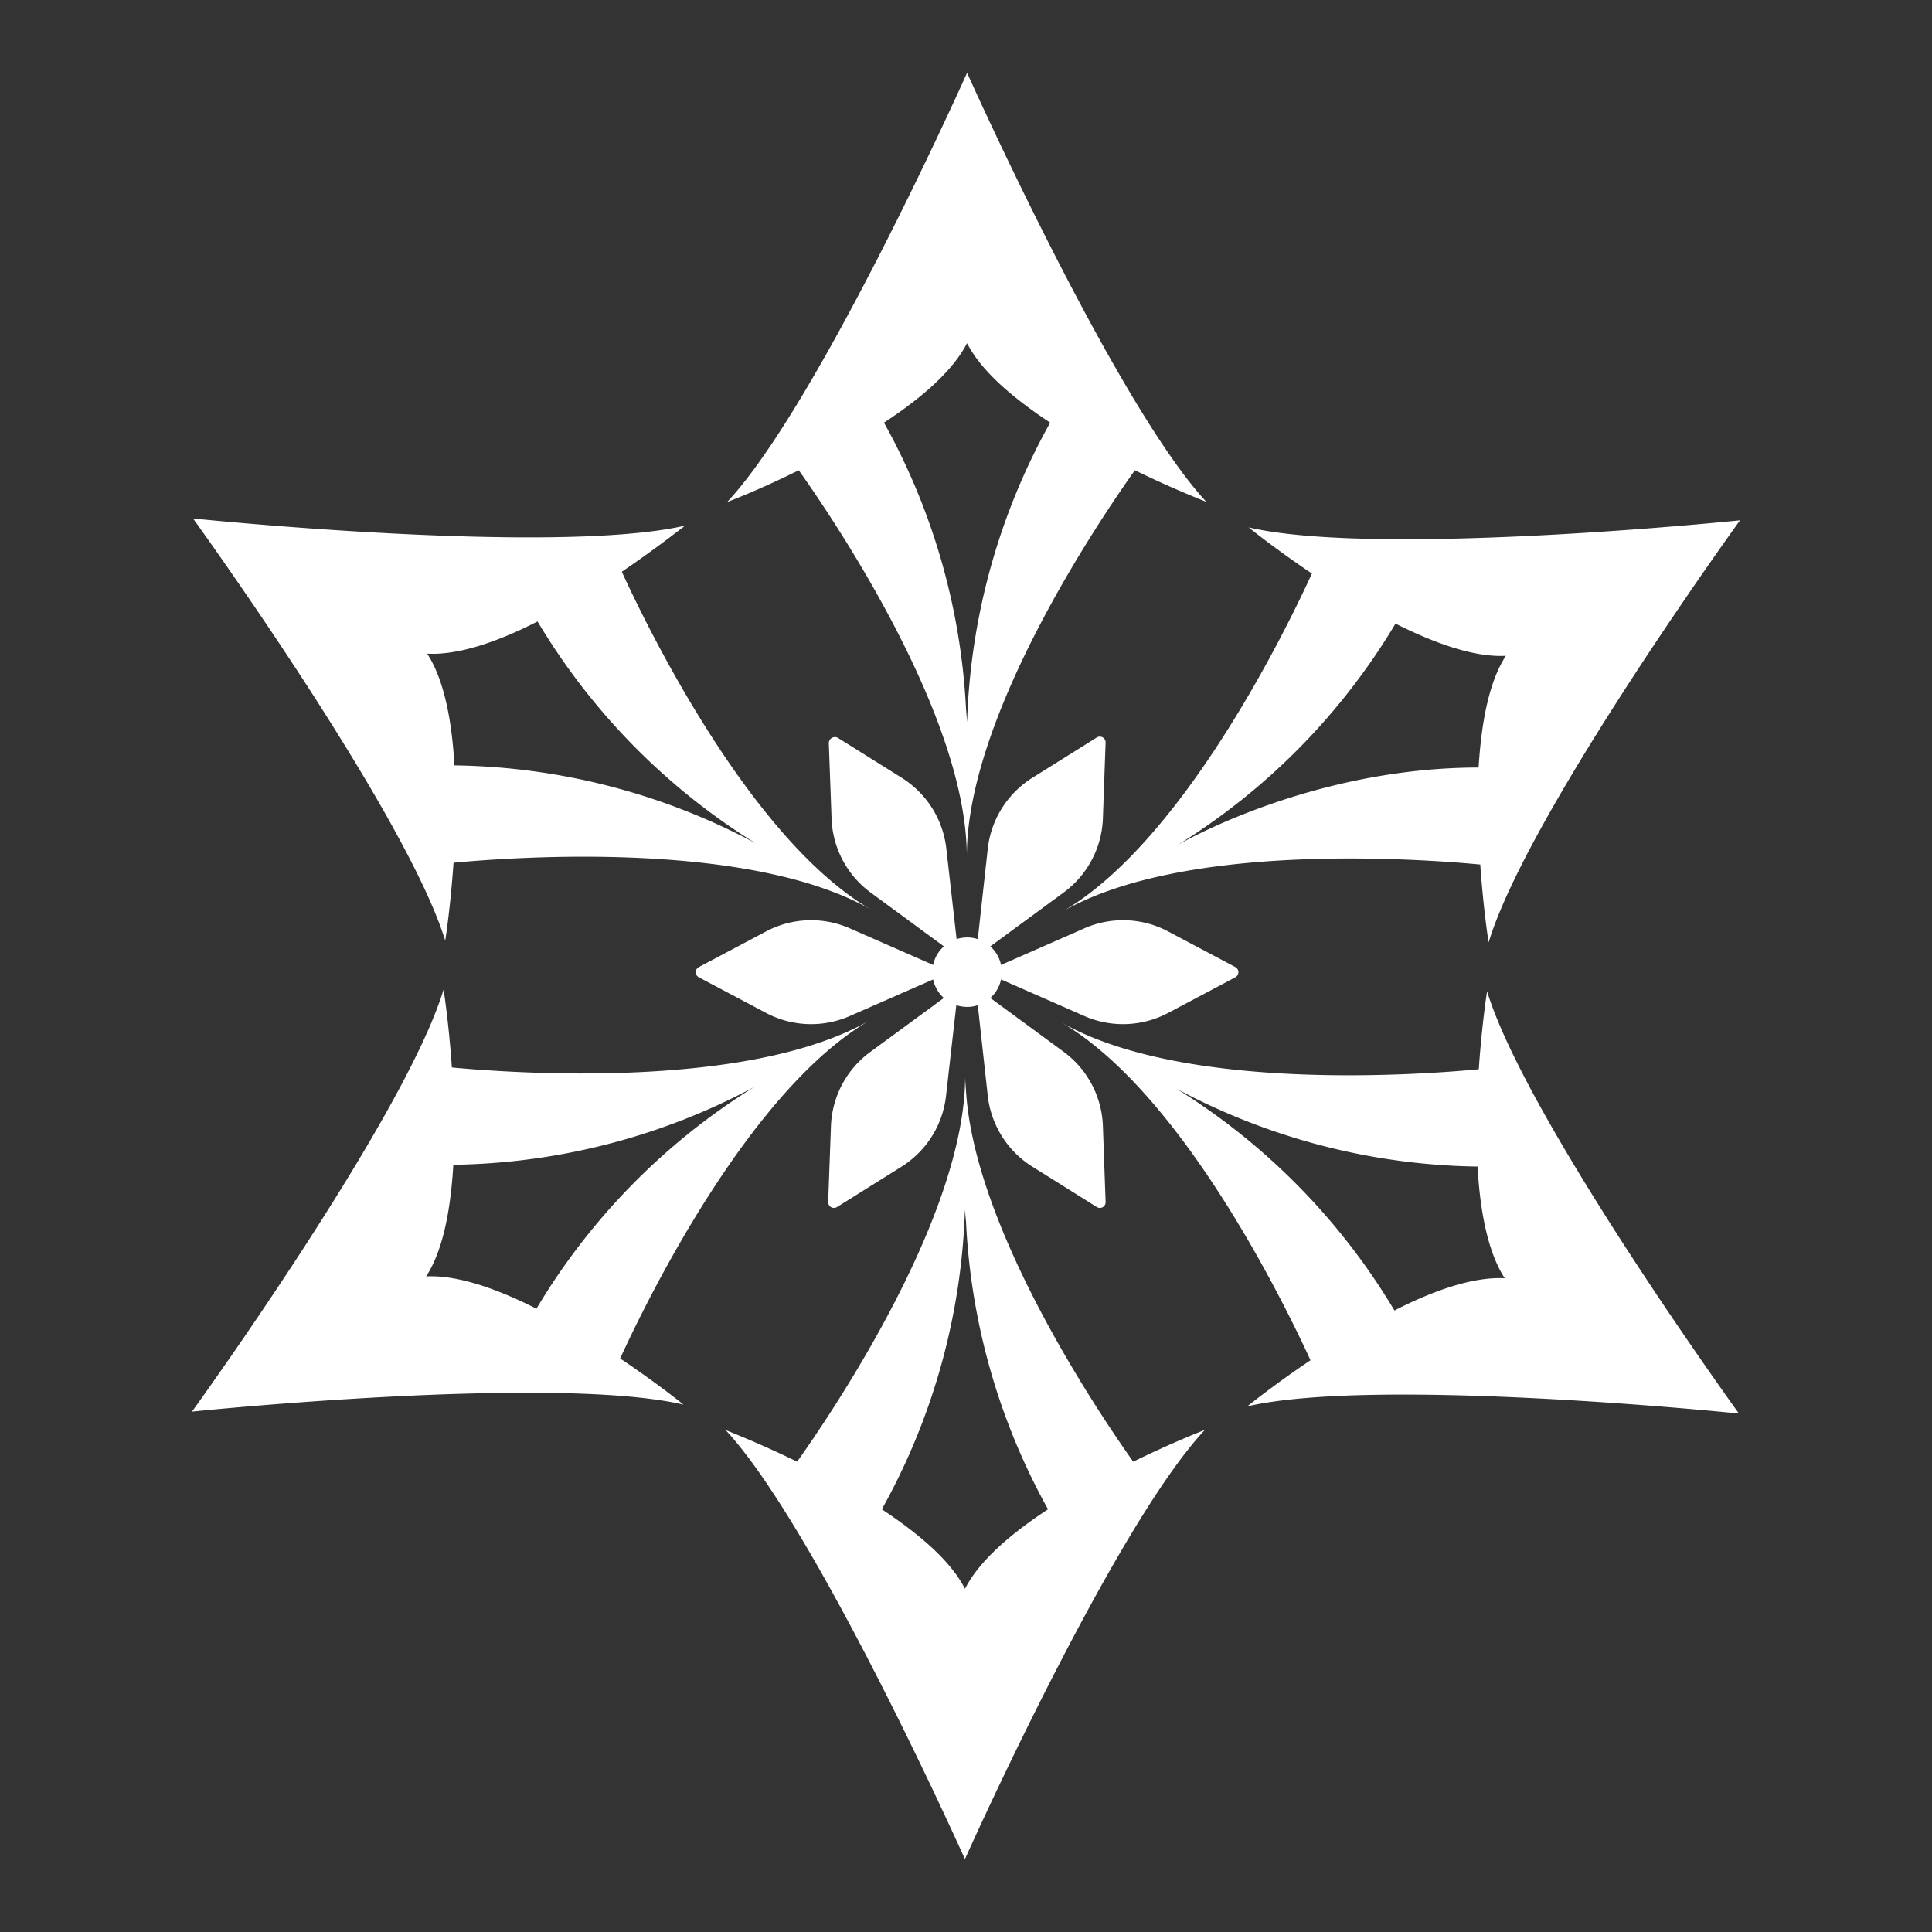<?xml version="1.0" encoding="UTF-8" standalone="no"?>
<svg
   viewBox="0 0 314.09 314.09"
   version="1.1"
   id="svg74"
   sodipodi:docname="Element_Cryo_White.svg"
   inkscape:version="1.2.1 (9c6d41e410, 2022-07-14)"
   xmlns:inkscape="http://www.inkscape.org/namespaces/inkscape"
   xmlns:sodipodi="http://sodipodi.sourceforge.net/DTD/sodipodi-0.dtd"
   xmlns="http://www.w3.org/2000/svg"
   xmlns:svg="http://www.w3.org/2000/svg">
  <rect x="0" y="0" width="314.09" height="314.09" fill="#333333" stroke="none"/>
  <sodipodi:namedview
     id="namedview76"
     pagecolor="#ffffff"
     bordercolor="#111111"
     borderopacity="1"
     inkscape:showpageshadow="0"
     inkscape:pageopacity="0"
     inkscape:pagecheckerboard="1"
     inkscape:deskcolor="#d1d1d1"
     showgrid="false"
     inkscape:zoom="2.6648413"
     inkscape:cx="157.045"
     inkscape:cy="157.23263"
     inkscape:window-width="1920"
     inkscape:window-height="1017"
     inkscape:window-x="-8"
     inkscape:window-y="-8"
     inkscape:window-maximized="1"
     inkscape:current-layer="svg74" />
  <defs
     id="defs42">
    <style
       id="style40">.cls-1{fill:#fff;}.cls-2{fill:none;}</style>
  </defs>
  <g
     id="g195"
     inkscape:label="Main">
    <g
       id="g362"
       inkscape:label="SecondHalf">
      <path
         id="path341"
         class="cls-1"
         d="M 157.045 12.221 L 157.045 56.1 C 157.098 56 157.17 55.901 157.221 55.801 C 159.541 60.371 164.8 64.801 170.73 68.711 A 106.72 106.72 0 0 0 157.221 117.42 A 106.72 106.72 0 0 0 157.045 115.209 L 157.045 136.109 C 157.124 137.137 157.18 138.155 157.18 139.15 C 157.18 116.36 178.83 84.419 184.5 76.449 C 190.85 79.559 195.831 81.449 196.141 81.609 C 181.311 65.689 157.221 11.84 157.221 11.84 C 157.221 11.84 157.051 12.208 157.045 12.221 z " />
      <path
         class="cls-1"
         d="M282.88,84.59S224.2,90.66,203,85.74c.25.21,4.42,3.56,10.28,7.5-4.06,8.89-20.9,43.61-40.63,55,19.73-11.4,58.22-8.62,68-7.69.49,7.05,1.3,12.34,1.36,12.66C248.29,132.38,282.88,84.59,282.88,84.59Zm-91.44,52.79a106.58,106.58,0,0,0,35.43-36c6.33,3.19,12.82,5.52,17.94,5.24-2.8,4.3-4,11.08-4.43,18.16C213.63,124.79,192.73,136.64,191.44,137.38Z"
         id="path46" />
      <path
         class="cls-1"
         d="M282.7,229.8S248.11,182,241.76,161.17c-.06.32-.87,5.61-1.35,12.66-9.74.93-48.22,3.71-68-7.69,19.74,11.4,36.57,46.11,40.64,55-5.87,3.94-10,7.29-10.29,7.5C224,223.73,282.7,229.8,282.7,229.8ZM191.27,177a106.79,106.79,0,0,0,48.94,12.65c.39,7.08,1.63,13.86,4.42,18.16-5.11-.28-11.61,2-17.93,5.24A106.77,106.77,0,0,0,191.27,177Z"
         id="path48" />
      <path
         id="path338"
         class="cls-1"
         d="M 157.045 177.344 L 157.045 198.58 A 106.72 106.72 0 0 0 170.381 245.369 C 164.581 249.164 159.439 253.515 157.045 257.98 L 157.045 301.859 C 157.565 300.7 181.123 248.216 195.869 232.471 C 195.559 232.581 190.58 234.521 184.23 237.631 C 178.756 229.907 158.444 199.917 157.045 177.344 z " />
      <path
         id="path335"
         class="cls-1"
         d="M 157.045 152.412 L 157.045 163.688 A 5.65 5.65 0 0 0 157.221 163.699 A 5.65 5.65 0 0 0 162.869 158.051 A 5.65 5.65 0 0 0 157.221 152.4 A 5.65 5.65 0 0 0 157.045 152.412 z " />
      <path
         class="cls-1"
         d="M172.93,145.09l-14.29,10.5L160.58,138a15.68,15.68,0,0,1,7.25-11.55l10.48-6.56a.94.94,0,0,1,1.43.83l-.44,12.36A15.63,15.63,0,0,1,172.93,145.09Z"
         id="path60" />
      <path
         class="cls-1"
         d="M176.29,165.18l-16.23-7.13,16.23-7.13a15.62,15.62,0,0,1,13.62.51l10.92,5.79a.94.94,0,0,1,0,1.66l-10.92,5.79A15.65,15.65,0,0,1,176.29,165.18Z"
         id="path62" />
      <path
         class="cls-1"
         d="M160.58,178.13l-1.94-17.62L172.93,171a15.65,15.65,0,0,1,6.37,12.05l.44,12.35a.93.93,0,0,1-1.43.83l-10.48-6.56A15.68,15.68,0,0,1,160.58,178.13Z"
         id="path64" />
    </g>
    <g
       id="g352"
       inkscape:label="FirstHalf"
       style="display:inline">
      <path
         id="path44"
         class="cls-1"
         d="m 157.045,12.221 c -0.52,1.16 -24.078,53.644 -38.824,69.389 0.31,-0.11 5.289,-2 11.639,-5.16 5.422,7.651 25.446,37.164 27.186,59.66 v -20.9 A 106.72,106.72 0 0 0 143.711,68.711 c 5.8,-3.795 10.94,-8.146 13.334,-12.611 z" />
      <path
         id="path50"
         class="cls-1"
         d="m 157.045,177.344 c -0.05,-0.807 -0.135,-1.628 -0.135,-2.414 0,22.79 -21.65,54.731 -27.32,62.701 -6.35,-3.11 -11.331,-5 -11.641,-5.16 14.83,15.92 38.92,69.77 38.92,69.77 0,0 0.17,-0.368 0.176,-0.381 v -43.879 c -0.054,0.1 -0.125,0.199 -0.176,0.299 -2.32,-4.57 -7.58,-9 -13.51,-12.91 a 106.72,106.72 0 0 0 13.51,-48.709 106.72,106.72 0 0 0 0.176,1.92 z" />
      <path
         class="cls-1"
         d="m 31.21,229.49 c 0,0 58.68,-6.06 79.9,-1.14 -0.25,-0.22 -4.42,-3.56 -10.29,-7.5 4.07,-8.9 20.91,-43.62 40.64,-55 -19.73,11.39 -58.22,8.61 -68,7.69 -0.48,-7.06 -1.29,-12.34 -1.35,-12.66 -6.31,20.83 -40.9,68.61 -40.9,68.61 z m 91.43,-52.79 a 106.74,106.74 0 0 0 -35.43,36.06 c -6.32,-3.2 -12.81,-5.52 -17.93,-5.25 2.8,-4.29 4,-11.08 4.42,-18.15 a 106.73,106.73 0 0 0 48.94,-12.66 z"
         id="path52" />
      <path
         class="cls-1"
         d="m 31.38,84.29 c 0,0 34.59,47.79 41,68.63 0.06,-0.33 0.87,-5.61 1.35,-12.66 9.73,-0.93 48.22,-3.71 68,7.69 -19.74,-11.4 -36.58,-46.12 -40.64,-55 5.87,-4 10,-7.29 10.29,-7.5 -21.32,4.9 -80,-1.16 -80,-1.16 z m 91.44,52.79 A 106.65,106.65 0 0 0 73.88,124.43 c -0.4,-7.08 -1.63,-13.86 -4.43,-18.16 5.12,0.28 11.61,-2 17.94,-5.24 a 106.77,106.77 0 0 0 35.43,36.05 z"
         id="path54" />
      <path
         id="circle56"
         class="cls-1"
         d="m 157.045,152.412 a 5.65,5.65 0 0 0 -5.475,5.639 5.65,5.65 0 0 0 5.475,5.637 z" />
      <path
         class="cls-1"
         d="m 153.85,138 2,17.62 -14.29,-10.5 a 15.63,15.63 0 0 1 -6.37,-12 l -0.45,-12.36 a 1,1 0 0 1 1.44,-0.83 l 10.48,6.56 a 15.64,15.64 0 0 1 7.19,11.51 z"
         id="path58" />
      <path
         class="cls-1"
         d="m 141.51,171 14.29,-10.49 -2,17.62 a 15.63,15.63 0 0 1 -7.24,11.54 l -10.48,6.56 a 0.94,0.94 0 0 1 -1.44,-0.83 l 0.45,-12.35 A 15.65,15.65 0 0 1 141.51,171 Z"
         id="path66" />
      <path
         class="cls-1"
         d="m 138.15,150.92 16.23,7.13 -16.23,7.13 a 15.65,15.65 0 0 1 -13.62,-0.51 l -10.92,-5.79 a 0.94,0.94 0 0 1 0,-1.66 l 10.92,-5.79 a 15.62,15.62 0 0 1 13.62,-0.51 z"
         id="path68" />
    </g>
  </g>
</svg>
